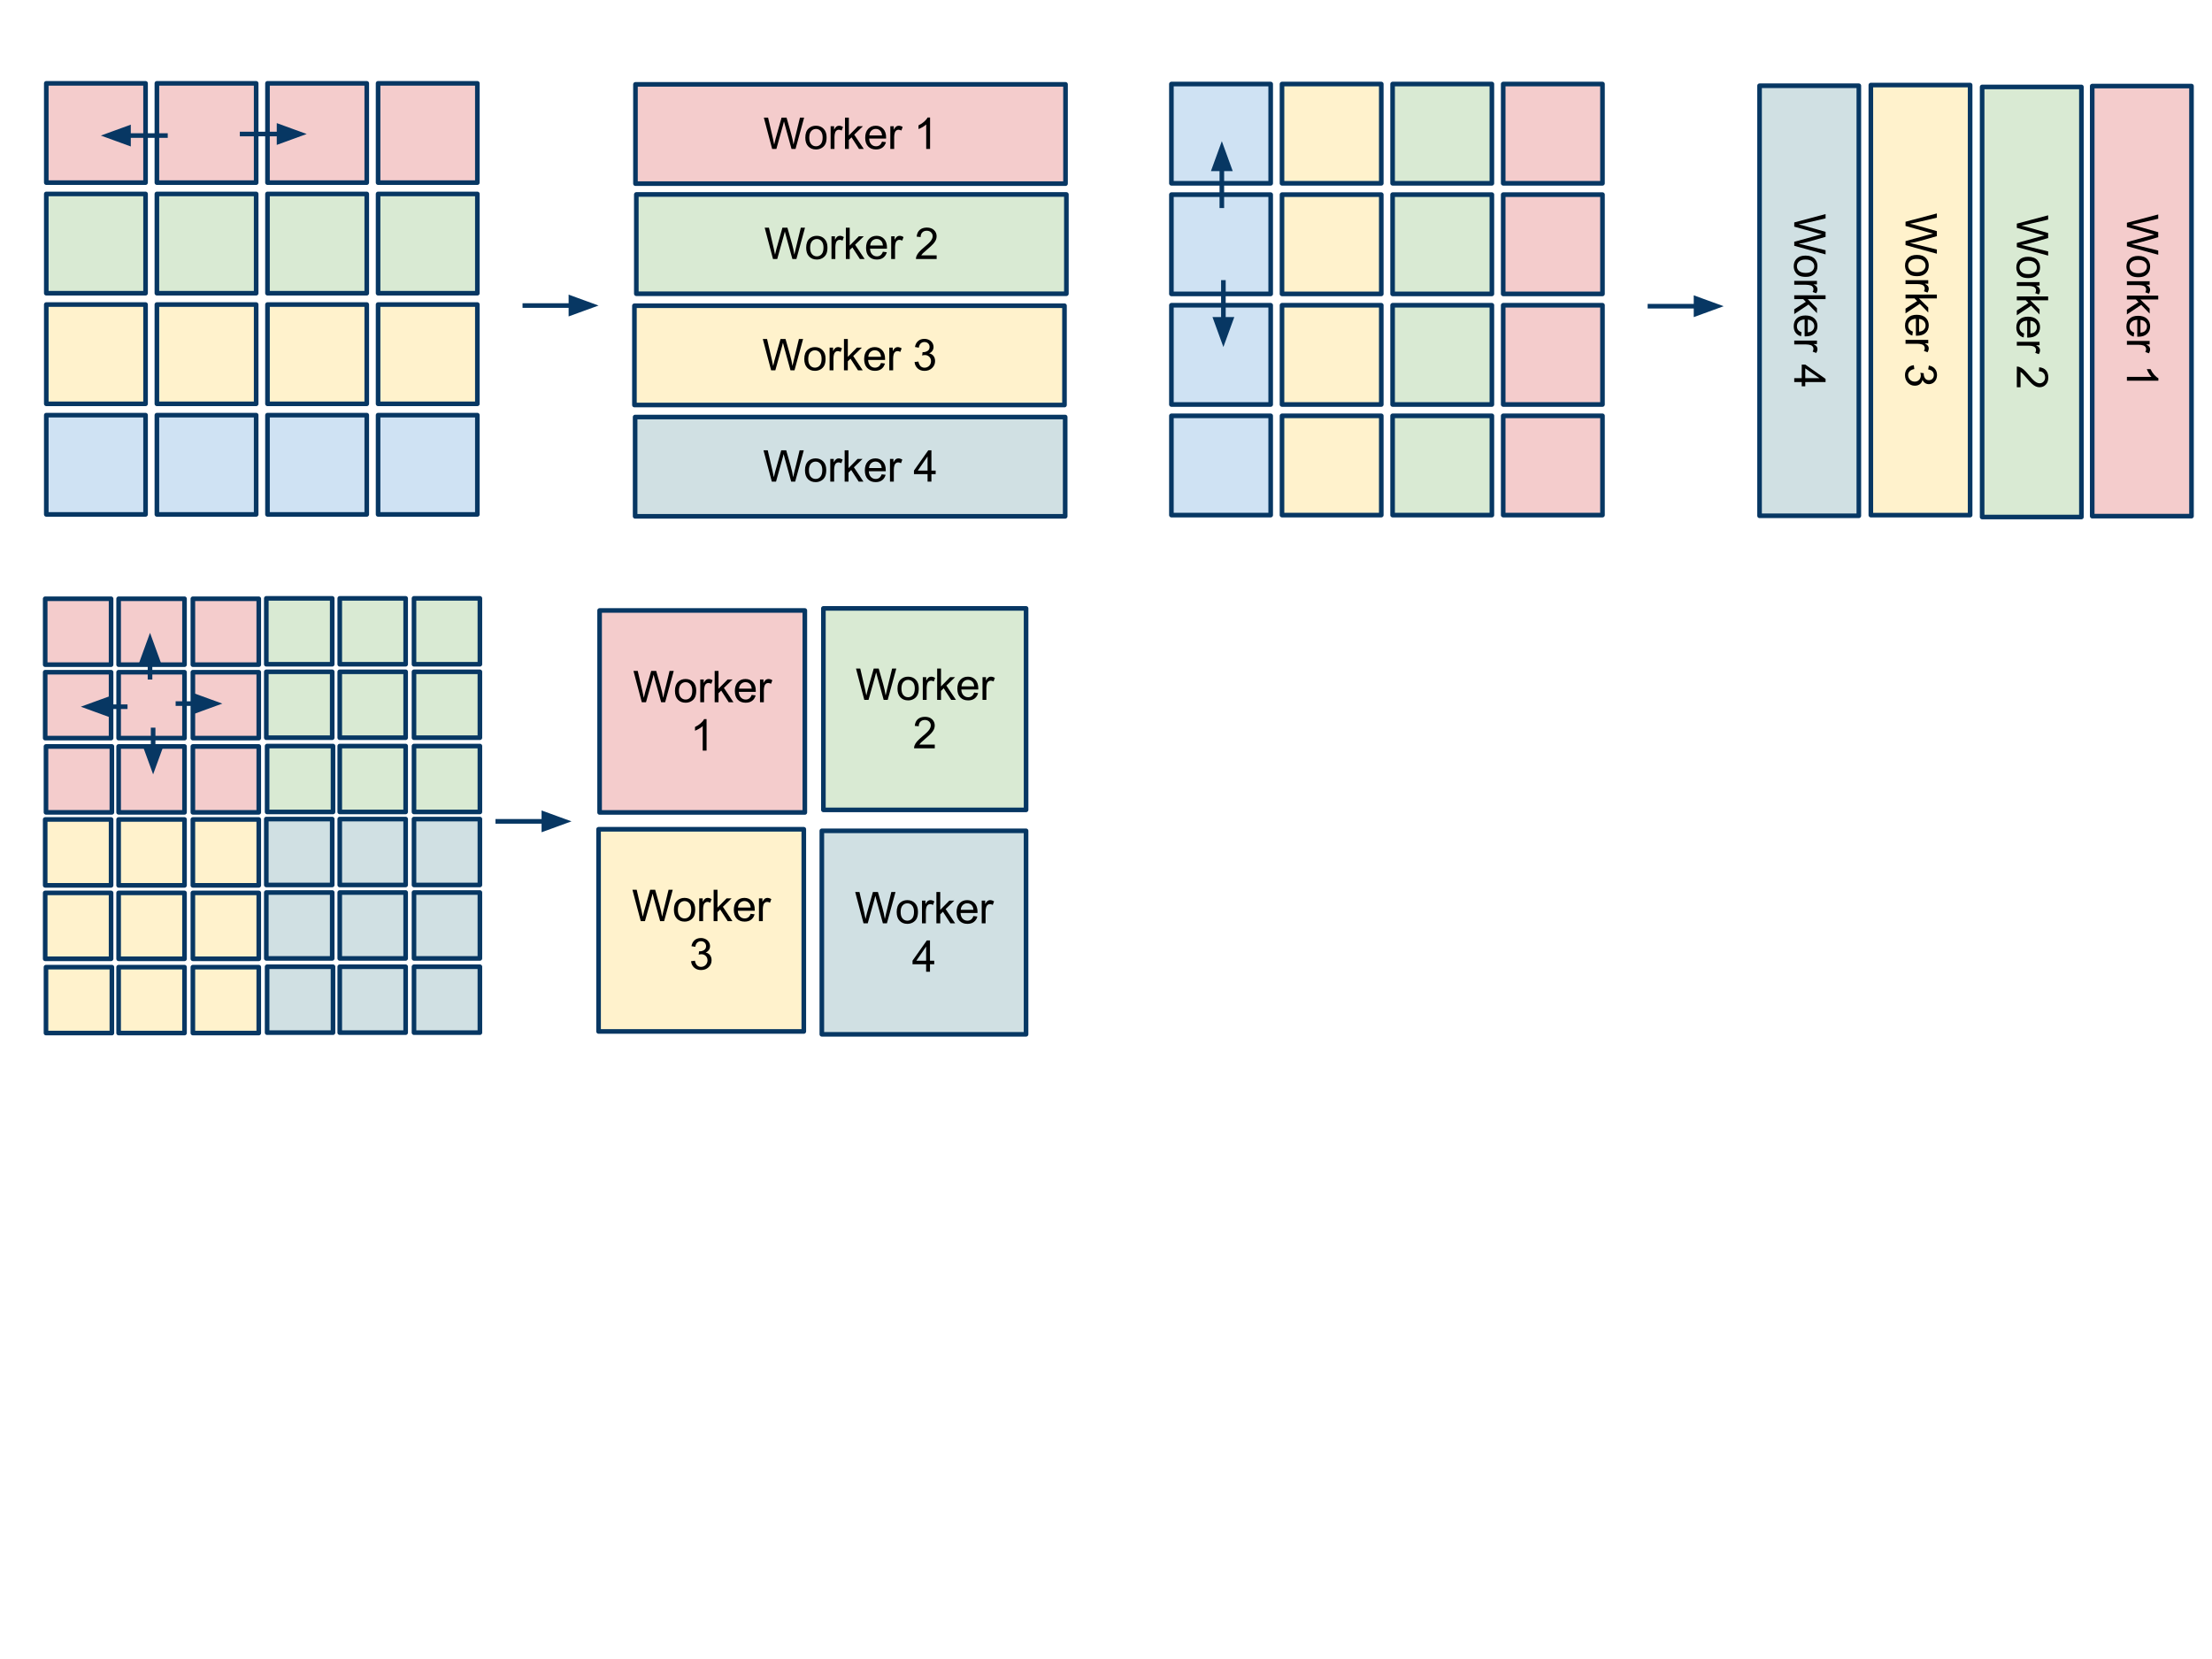 <?xml version="1.0" encoding="UTF-8" standalone="no"?>
<svg
   xmlns:dc="http://purl.org/dc/elements/1.1/"
   xmlns:cc="http://creativecommons.org/ns#"
   xmlns:rdf="http://www.w3.org/1999/02/22-rdf-syntax-ns#"
   xmlns:svg="http://www.w3.org/2000/svg"
   xmlns="http://www.w3.org/2000/svg"
   xmlns:sodipodi="http://sodipodi.sourceforge.net/DTD/sodipodi-0.dtd"
   xmlns:inkscape="http://www.inkscape.org/namespaces/inkscape"
   version="1.1"
   viewBox="0.0 0.0 960.0 720.0"
   fill="none"
   stroke="none"
   stroke-linecap="square"
   stroke-miterlimit="10"
   clip-path="url(#clip0)"
   id="svg2"
   inkscape:version="0.48.1 r9760"
   width="100%"
   height="100%"
   sodipodi:docname="CopiadiStencil.svg">
  <defs
     id="defs253">
    <filter
       id="filter3392"
       inkscape:label="Drop shadow"
       width="1.5"
       height="1.5"
       x="-.25"
       y="-.25">
      <feGaussianBlur
         id="feGaussianBlur3394"
         in="SourceAlpha"
         stdDeviation="2"
         result="blur" />
      <feColorMatrix
         id="feColorMatrix3396"
         result="bluralpha"
         type="matrix"
         values="1 0 0 0 0 0 1 0 0 0 0 0 1 0 0 0 0 0 0.5 0 " />
      <feOffset
         id="feOffset3398"
         in="bluralpha"
         dx="4"
         dy="4"
         result="offsetBlur" />
      <feMerge
         id="feMerge3400">
        <feMergeNode
           id="feMergeNode3402"
           in="offsetBlur" />
        <feMergeNode
           id="feMergeNode3404"
           in="SourceGraphic" />
      </feMerge>
    </filter>
    <filter
       id="filter3406"
       inkscape:label="Drop shadow"
       width="1.5"
       height="1.5"
       x="-.25"
       y="-.25">
      <feGaussianBlur
         id="feGaussianBlur3408"
         in="SourceAlpha"
         stdDeviation="2"
         result="blur" />
      <feColorMatrix
         id="feColorMatrix3410"
         result="bluralpha"
         type="matrix"
         values="1 0 0 0 0 0 1 0 0 0 0 0 1 0 0 0 0 0 0.5 0 " />
      <feOffset
         id="feOffset3412"
         in="bluralpha"
         dx="4"
         dy="4"
         result="offsetBlur" />
      <feMerge
         id="feMerge3414">
        <feMergeNode
           id="feMergeNode3416"
           in="offsetBlur" />
        <feMergeNode
           id="feMergeNode3418"
           in="SourceGraphic" />
      </feMerge>
    </filter>
    <filter
       id="filter3420"
       inkscape:label="Drop shadow"
       width="1.5"
       height="1.5"
       x="-.25"
       y="-.25">
      <feGaussianBlur
         id="feGaussianBlur3422"
         in="SourceAlpha"
         stdDeviation="2"
         result="blur" />
      <feColorMatrix
         id="feColorMatrix3424"
         result="bluralpha"
         type="matrix"
         values="1 0 0 0 0 0 1 0 0 0 0 0 1 0 0 0 0 0 0.5 0 " />
      <feOffset
         id="feOffset3426"
         in="bluralpha"
         dx="4"
         dy="4"
         result="offsetBlur" />
      <feMerge
         id="feMerge3428">
        <feMergeNode
           id="feMergeNode3430"
           in="offsetBlur" />
        <feMergeNode
           id="feMergeNode3432"
           in="SourceGraphic" />
      </feMerge>
    </filter>
  </defs>
  <sodipodi:namedview
     pagecolor="#ffffff"
     bordercolor="#666666"
     borderopacity="1"
     objecttolerance="10"
     gridtolerance="10"
     guidetolerance="10"
     inkscape:pageopacity="0"
     inkscape:pageshadow="2"
     inkscape:window-width="640"
     inkscape:window-height="480"
     id="namedview251"
     showgrid="false"
     inkscape:zoom="0.39861111"
     inkscape:cx="480"
     inkscape:cy="521.62858"
     inkscape:window-x="0"
     inkscape:window-y="26"
     inkscape:window-maximized="0"
     inkscape:current-layer="svg2" />
  <clipPath
     id="clip0">
    <path
       d="M0 0L960.0 0L960.0 720.0L0 720.0L0 0Z"
       clip-rule="nonzero"
       id="path5" />
  </clipPath>
  <g
     id="g3360"
     style="filter:url(#filter3406)"
     inkscape:export-filename="/home/nopper/skippy/doc/imgs/row-part.png"
     inkscape:export-xdpi="90"
     inkscape:export-ydpi="90">
    <path
       id="path7"
       stroke-linecap="butt"
       stroke-linejoin="round"
       stroke-width="2.0"
       stroke="#073763"
       fill="#f4cccc"
       fill-rule="nonzero"
       d="M16.086 32.167L59.173 32.167L59.173 75.254L16.086 75.254Z" />
    <path
       id="path9"
       stroke-linecap="butt"
       stroke-linejoin="round"
       stroke-width="2.0"
       stroke="#073763"
       fill="#f4cccc"
       fill-rule="nonzero"
       d="M64.086 32.167L107.173 32.167L107.173 75.254L64.086 75.254Z" />
    <path
       id="path11"
       stroke-linecap="butt"
       stroke-linejoin="round"
       stroke-width="2.0"
       stroke="#073763"
       fill="#d9ead3"
       fill-rule="nonzero"
       d="M16.086 80.167L59.173 80.167L59.173 123.254L16.086 123.254Z" />
    <path
       id="path13"
       stroke-linecap="butt"
       stroke-linejoin="round"
       stroke-width="2.0"
       stroke="#073763"
       fill="#d9ead3"
       fill-rule="nonzero"
       d="M64.086 80.167L107.173 80.167L107.173 123.254L64.086 123.254Z" />
    <path
       id="path15"
       stroke-linecap="butt"
       stroke-linejoin="round"
       stroke-width="2.0"
       stroke="#073763"
       fill="#f4cccc"
       fill-rule="nonzero"
       d="M112.086 32.167L155.173 32.167L155.173 75.254L112.086 75.254Z" />
    <path
       id="path17"
       stroke-linecap="butt"
       stroke-linejoin="round"
       stroke-width="2.0"
       stroke="#073763"
       fill="#f4cccc"
       fill-rule="nonzero"
       d="M160.086 32.167L203.173 32.167L203.173 75.254L160.086 75.254Z" />
    <path
       id="path19"
       stroke-linecap="butt"
       stroke-linejoin="round"
       stroke-width="2.0"
       stroke="#073763"
       fill="#d9ead3"
       fill-rule="nonzero"
       d="M112.086 80.167L155.173 80.167L155.173 123.254L112.086 123.254Z" />
    <path
       id="path21"
       stroke-linecap="butt"
       stroke-linejoin="round"
       stroke-width="2.0"
       stroke="#073763"
       fill="#d9ead3"
       fill-rule="nonzero"
       d="M160.086 80.167L203.173 80.167L203.173 123.254L160.086 123.254Z" />
    <path
       id="path23"
       stroke-linecap="butt"
       stroke-linejoin="round"
       stroke-width="2.0"
       stroke="#073763"
       fill="#fff2cc"
       fill-rule="nonzero"
       d="M16.086 128.167L59.173 128.167L59.173 171.254L16.086 171.254Z" />
    <path
       id="path25"
       stroke-linecap="butt"
       stroke-linejoin="round"
       stroke-width="2.0"
       stroke="#073763"
       fill="#fff2cc"
       fill-rule="nonzero"
       d="M64.086 128.167L107.173 128.167L107.173 171.254L64.086 171.254Z" />
    <path
       id="path27"
       stroke-linecap="butt"
       stroke-linejoin="round"
       stroke-width="2.0"
       stroke="#073763"
       fill="#cfe2f3"
       fill-rule="nonzero"
       d="M16.086 176.167L59.173 176.167L59.173 219.254L16.086 219.254Z" />
    <path
       id="path29"
       stroke-linecap="butt"
       stroke-linejoin="round"
       stroke-width="2.0"
       stroke="#073763"
       fill="#cfe2f3"
       fill-rule="nonzero"
       d="M64.086 176.167L107.173 176.167L107.173 219.254L64.086 219.254Z" />
    <path
       id="path31"
       stroke-linecap="butt"
       stroke-linejoin="round"
       stroke-width="2.0"
       stroke="#073763"
       fill="#fff2cc"
       fill-rule="nonzero"
       d="M112.086 128.167L155.173 128.167L155.173 171.254L112.086 171.254Z" />
    <path
       id="path33"
       stroke-linecap="butt"
       stroke-linejoin="round"
       stroke-width="2.0"
       stroke="#073763"
       fill="#fff2cc"
       fill-rule="nonzero"
       d="M160.086 128.167L203.173 128.167L203.173 171.254L160.086 171.254Z" />
    <path
       id="path35"
       stroke-linecap="butt"
       stroke-linejoin="round"
       stroke-width="2.0"
       stroke="#073763"
       fill="#cfe2f3"
       fill-rule="nonzero"
       d="M112.086 176.167L155.173 176.167L155.173 219.254L112.086 219.254Z" />
    <path
       id="path37"
       stroke-linecap="butt"
       stroke-linejoin="round"
       stroke-width="2.0"
       stroke="#073763"
       fill="#cfe2f3"
       fill-rule="nonzero"
       d="M160.086 176.167L203.173 176.167L203.173 219.254L160.086 219.254Z" />
    <path
       id="path39"
       stroke-linecap="butt"
       stroke-linejoin="round"
       stroke-width="2.0"
       stroke="#073763"
       fill="#f4cccc"
       fill-rule="nonzero"
       d="M271.787 32.614L458.433 32.614L458.433 75.701L271.787 75.701Z" />
    <path
       id="path41"
       fill="#000000"
       fill-rule="nonzero"
       d="M331.115 60.646L327.506 47.052L329.35 47.052L331.412 55.958Q331.756 57.364 331.99 58.739Q332.506 56.568 332.6 56.224L335.194 47.052L337.365 47.052L339.319 53.927Q340.053 56.489 340.365 58.739Q340.631 57.458 341.053 55.786L343.178 47.052L344.99 47.052L341.256 60.646L339.522 60.646L336.662 50.286Q336.303 48.989 336.24 48.693Q336.022 49.63 335.834 50.286L332.944 60.646L331.115 60.646ZM345.506 55.724Q345.506 52.989 347.037 51.661Q348.303 50.568 350.131 50.568Q352.162 50.568 353.451 51.903Q354.74 53.239 354.74 55.583Q354.74 57.489 354.17 58.575Q353.6 59.661 352.514 60.263Q351.428 60.864 350.131 60.864Q348.069 60.864 346.787 59.536Q345.506 58.208 345.506 55.724ZM347.225 55.724Q347.225 57.614 348.053 58.552Q348.881 59.489 350.131 59.489Q351.381 59.489 352.201 58.544Q353.022 57.599 353.022 55.661Q353.022 53.833 352.194 52.896Q351.365 51.958 350.131 51.958Q348.881 51.958 348.053 52.896Q347.225 53.833 347.225 55.724ZM356.49 60.646L356.49 50.786L357.99 50.786L357.99 52.286Q358.569 51.239 359.053 50.903Q359.537 50.568 360.131 50.568Q360.975 50.568 361.85 51.114L361.272 52.661Q360.662 52.302 360.037 52.302Q359.49 52.302 359.061 52.63Q358.631 52.958 358.444 53.536Q358.162 54.427 358.162 55.489L358.162 60.646L356.49 60.646ZM362.725 60.646L362.725 47.052L364.397 47.052L364.397 54.802L368.35 50.786L370.506 50.786L366.74 54.443L370.881 60.646L368.819 60.646L365.569 55.614L364.397 56.739L364.397 60.646L362.725 60.646ZM378.787 57.474L380.506 57.693Q380.1 59.193 378.998 60.028Q377.897 60.864 376.178 60.864Q374.022 60.864 372.756 59.536Q371.49 58.208 371.49 55.802Q371.49 53.318 372.764 51.943Q374.037 50.568 376.084 50.568Q378.069 50.568 379.319 51.911Q380.569 53.255 380.569 55.708Q380.569 55.849 380.553 56.146L373.209 56.146Q373.303 57.771 374.131 58.63Q374.959 59.489 376.194 59.489Q377.1 59.489 377.748 59.013Q378.397 58.536 378.787 57.474ZM373.303 54.771L378.803 54.771Q378.694 53.536 378.178 52.911Q377.381 51.943 376.1 51.943Q374.959 51.943 374.17 52.716Q373.381 53.489 373.303 54.771ZM382.397 60.646L382.397 50.786L383.897 50.786L383.897 52.286Q384.475 51.239 384.959 50.903Q385.444 50.568 386.037 50.568Q386.881 50.568 387.756 51.114L387.178 52.661Q386.569 52.302 385.944 52.302Q385.397 52.302 384.967 52.63Q384.537 52.958 384.35 53.536Q384.069 54.427 384.069 55.489L384.069 60.646L382.397 60.646ZM399.647 60.646L397.975 60.646L397.975 50.005Q397.381 50.583 396.397 51.153Q395.412 51.724 394.631 52.021L394.631 50.396Q396.037 49.739 397.084 48.802Q398.131 47.864 398.569 46.989L399.647 46.989L399.647 60.646Z" />
    <path
       id="path43"
       stroke-linecap="butt"
       stroke-linejoin="round"
       stroke-width="2.0"
       stroke="#073763"
       fill="#d9ead3"
       fill-rule="nonzero"
       d="M272.161 80.39L458.807 80.39L458.807 123.477L272.161 123.477Z" />
    <path
       id="path45"
       fill="#000000"
       fill-rule="nonzero"
       d="M331.489 108.421L327.88 94.828L329.724 94.828L331.786 103.734Q332.13 105.14 332.364 106.515Q332.88 104.343 332.974 103.999L335.567 94.828L337.739 94.828L339.692 101.703Q340.427 104.265 340.739 106.515Q341.005 105.234 341.427 103.562L343.552 94.828L345.364 94.828L341.63 108.421L339.896 108.421L337.036 98.062Q336.677 96.765 336.614 96.468Q336.396 97.406 336.208 98.062L333.317 108.421L331.489 108.421ZM345.88 103.499Q345.88 100.765 347.411 99.437Q348.677 98.343 350.505 98.343Q352.536 98.343 353.825 99.679Q355.114 101.015 355.114 103.359Q355.114 105.265 354.544 106.351Q353.974 107.437 352.888 108.039Q351.802 108.64 350.505 108.64Q348.442 108.64 347.161 107.312Q345.88 105.984 345.88 103.499ZM347.599 103.499Q347.599 105.39 348.427 106.328Q349.255 107.265 350.505 107.265Q351.755 107.265 352.575 106.32Q353.396 105.374 353.396 103.437Q353.396 101.609 352.567 100.671Q351.739 99.734 350.505 99.734Q349.255 99.734 348.427 100.671Q347.599 101.609 347.599 103.499ZM356.864 108.421L356.864 98.562L358.364 98.562L358.364 100.062Q358.942 99.015 359.427 98.679Q359.911 98.343 360.505 98.343Q361.349 98.343 362.224 98.89L361.646 100.437Q361.036 100.078 360.411 100.078Q359.864 100.078 359.435 100.406Q359.005 100.734 358.817 101.312Q358.536 102.203 358.536 103.265L358.536 108.421L356.864 108.421ZM363.099 108.421L363.099 94.828L364.771 94.828L364.771 102.578L368.724 98.562L370.88 98.562L367.114 102.218L371.255 108.421L369.192 108.421L365.942 103.39L364.771 104.515L364.771 108.421L363.099 108.421ZM379.161 105.249L380.88 105.468Q380.474 106.968 379.372 107.804Q378.271 108.64 376.552 108.64Q374.396 108.64 373.13 107.312Q371.864 105.984 371.864 103.578Q371.864 101.093 373.138 99.718Q374.411 98.343 376.458 98.343Q378.442 98.343 379.692 99.687Q380.942 101.031 380.942 103.484Q380.942 103.624 380.927 103.921L373.583 103.921Q373.677 105.546 374.505 106.406Q375.333 107.265 376.567 107.265Q377.474 107.265 378.122 106.789Q378.771 106.312 379.161 105.249ZM373.677 102.546L379.177 102.546Q379.067 101.312 378.552 100.687Q377.755 99.718 376.474 99.718Q375.333 99.718 374.544 100.492Q373.755 101.265 373.677 102.546ZM382.771 108.421L382.771 98.562L384.271 98.562L384.271 100.062Q384.849 99.015 385.333 98.679Q385.817 98.343 386.411 98.343Q387.255 98.343 388.13 98.89L387.552 100.437Q386.942 100.078 386.317 100.078Q385.771 100.078 385.341 100.406Q384.911 100.734 384.724 101.312Q384.442 102.203 384.442 103.265L384.442 108.421L382.771 108.421ZM402.505 106.812L402.505 108.421L393.521 108.421Q393.505 107.812 393.708 107.265Q394.052 106.343 394.81 105.453Q395.567 104.562 396.989 103.39Q399.208 101.578 399.989 100.515Q400.771 99.453 400.771 98.499Q400.771 97.515 400.06 96.828Q399.349 96.14 398.208 96.14Q397.005 96.14 396.278 96.867Q395.552 97.593 395.552 98.874L393.833 98.703Q394.005 96.781 395.161 95.773Q396.317 94.765 398.255 94.765Q400.208 94.765 401.349 95.851Q402.489 96.937 402.489 98.546Q402.489 99.359 402.153 100.148Q401.817 100.937 401.044 101.804Q400.271 102.671 398.474 104.203Q396.974 105.468 396.544 105.914Q396.114 106.359 395.833 106.812L402.505 106.812Z" />
    <path
       id="path47"
       stroke-linecap="butt"
       stroke-linejoin="round"
       stroke-width="2.0"
       stroke="#073763"
       fill="#fff2cc"
       fill-rule="nonzero"
       d="M271.339 128.689L457.984 128.689L457.984 171.776L271.339 171.776Z" />
    <path
       id="path49"
       fill="#000000"
       fill-rule="nonzero"
       d="M330.667 156.72L327.058 143.127L328.901 143.127L330.964 152.033Q331.308 153.439 331.542 154.814Q332.058 152.642 332.151 152.299L334.745 143.127L336.917 143.127L338.87 150.002Q339.604 152.564 339.917 154.814Q340.183 153.533 340.604 151.861L342.729 143.127L344.542 143.127L340.808 156.72L339.073 156.72L336.214 146.361Q335.854 145.064 335.792 144.767Q335.573 145.705 335.386 146.361L332.495 156.72L330.667 156.72ZM345.058 151.799Q345.058 149.064 346.589 147.736Q347.854 146.642 349.683 146.642Q351.714 146.642 353.003 147.978Q354.292 149.314 354.292 151.658Q354.292 153.564 353.722 154.65Q353.151 155.736 352.065 156.338Q350.979 156.939 349.683 156.939Q347.62 156.939 346.339 155.611Q345.058 154.283 345.058 151.799ZM346.776 151.799Q346.776 153.689 347.604 154.627Q348.433 155.564 349.683 155.564Q350.933 155.564 351.753 154.619Q352.573 153.674 352.573 151.736Q352.573 149.908 351.745 148.97Q350.917 148.033 349.683 148.033Q348.433 148.033 347.604 148.97Q346.776 149.908 346.776 151.799ZM356.042 156.72L356.042 146.861L357.542 146.861L357.542 148.361Q358.12 147.314 358.604 146.978Q359.089 146.642 359.683 146.642Q360.526 146.642 361.401 147.189L360.823 148.736Q360.214 148.377 359.589 148.377Q359.042 148.377 358.612 148.705Q358.183 149.033 357.995 149.611Q357.714 150.502 357.714 151.564L357.714 156.72L356.042 156.72ZM362.276 156.72L362.276 143.127L363.948 143.127L363.948 150.877L367.901 146.861L370.058 146.861L366.292 150.517L370.433 156.72L368.37 156.72L365.12 151.689L363.948 152.814L363.948 156.72L362.276 156.72ZM378.339 153.549L380.058 153.767Q379.651 155.267 378.55 156.103Q377.448 156.939 375.729 156.939Q373.573 156.939 372.308 155.611Q371.042 154.283 371.042 151.877Q371.042 149.392 372.315 148.017Q373.589 146.642 375.636 146.642Q377.62 146.642 378.87 147.986Q380.12 149.33 380.12 151.783Q380.12 151.924 380.104 152.22L372.761 152.22Q372.854 153.845 373.683 154.705Q374.511 155.564 375.745 155.564Q376.651 155.564 377.3 155.088Q377.948 154.611 378.339 153.549ZM372.854 150.845L378.354 150.845Q378.245 149.611 377.729 148.986Q376.933 148.017 375.651 148.017Q374.511 148.017 373.722 148.791Q372.933 149.564 372.854 150.845ZM381.948 156.72L381.948 146.861L383.448 146.861L383.448 148.361Q384.026 147.314 384.511 146.978Q384.995 146.642 385.589 146.642Q386.433 146.642 387.308 147.189L386.729 148.736Q386.12 148.377 385.495 148.377Q384.948 148.377 384.518 148.705Q384.089 149.033 383.901 149.611Q383.62 150.502 383.62 151.564L383.62 156.72L381.948 156.72ZM392.917 153.127L394.589 152.908Q394.87 154.33 395.565 154.955Q396.261 155.58 397.245 155.58Q398.433 155.58 399.245 154.759Q400.058 153.939 400.058 152.736Q400.058 151.595 399.3 150.845Q398.542 150.095 397.386 150.095Q396.917 150.095 396.214 150.283L396.401 148.814Q396.558 148.83 396.667 148.83Q397.729 148.83 398.581 148.275Q399.433 147.72 399.433 146.564Q399.433 145.642 398.815 145.041Q398.198 144.439 397.214 144.439Q396.245 144.439 395.597 145.049Q394.948 145.658 394.761 146.892L393.089 146.595Q393.386 144.908 394.472 143.986Q395.558 143.064 397.183 143.064Q398.292 143.064 399.229 143.541Q400.167 144.017 400.659 144.845Q401.151 145.674 401.151 146.595Q401.151 147.486 400.683 148.205Q400.214 148.924 399.276 149.361Q400.495 149.627 401.159 150.509Q401.823 151.392 401.823 152.705Q401.823 154.486 400.526 155.72Q399.229 156.955 397.245 156.955Q395.448 156.955 394.268 155.892Q393.089 154.83 392.917 153.127Z" />
    <path
       id="path51"
       stroke-linecap="butt"
       stroke-linejoin="round"
       stroke-width="2.0"
       stroke="#073763"
       fill="#d0e0e3"
       fill-rule="nonzero"
       d="M271.638 176.988L458.283 176.988L458.283 220.075L271.638 220.075Z" />
    <path
       id="path53"
       fill="#000000"
       fill-rule="nonzero"
       d="M330.966 205.019L327.357 191.426L329.2 191.426L331.263 200.332Q331.607 201.738 331.841 203.113Q332.357 200.941 332.45 200.598L335.044 191.426L337.216 191.426L339.169 198.301Q339.903 200.863 340.216 203.113Q340.482 201.832 340.903 200.16L343.028 191.426L344.841 191.426L341.107 205.019L339.372 205.019L336.513 194.66Q336.153 193.363 336.091 193.066Q335.872 194.004 335.685 194.66L332.794 205.019L330.966 205.019ZM345.357 200.098Q345.357 197.363 346.888 196.035Q348.153 194.941 349.982 194.941Q352.013 194.941 353.302 196.277Q354.591 197.613 354.591 199.957Q354.591 201.863 354.021 202.949Q353.45 204.035 352.364 204.637Q351.278 205.238 349.982 205.238Q347.919 205.238 346.638 203.91Q345.357 202.582 345.357 200.098ZM347.075 200.098Q347.075 201.988 347.903 202.926Q348.732 203.863 349.982 203.863Q351.232 203.863 352.052 202.918Q352.872 201.973 352.872 200.035Q352.872 198.207 352.044 197.269Q351.216 196.332 349.982 196.332Q348.732 196.332 347.903 197.269Q347.075 198.207 347.075 200.098ZM356.341 205.019L356.341 195.16L357.841 195.16L357.841 196.66Q358.419 195.613 358.903 195.277Q359.388 194.941 359.982 194.941Q360.825 194.941 361.7 195.488L361.122 197.035Q360.513 196.676 359.888 196.676Q359.341 196.676 358.911 197.004Q358.482 197.332 358.294 197.91Q358.013 198.801 358.013 199.863L358.013 205.019L356.341 205.019ZM362.575 205.019L362.575 191.426L364.247 191.426L364.247 199.176L368.2 195.16L370.357 195.16L366.591 198.816L370.732 205.019L368.669 205.019L365.419 199.988L364.247 201.113L364.247 205.019L362.575 205.019ZM378.638 201.848L380.357 202.066Q379.95 203.566 378.849 204.402Q377.747 205.238 376.028 205.238Q373.872 205.238 372.607 203.91Q371.341 202.582 371.341 200.176Q371.341 197.691 372.614 196.316Q373.888 194.941 375.935 194.941Q377.919 194.941 379.169 196.285Q380.419 197.629 380.419 200.082Q380.419 200.223 380.403 200.519L373.06 200.519Q373.153 202.144 373.982 203.004Q374.81 203.863 376.044 203.863Q376.95 203.863 377.599 203.387Q378.247 202.91 378.638 201.848ZM373.153 199.144L378.653 199.144Q378.544 197.91 378.028 197.285Q377.232 196.316 375.95 196.316Q374.81 196.316 374.021 197.09Q373.232 197.863 373.153 199.144ZM382.247 205.019L382.247 195.16L383.747 195.16L383.747 196.66Q384.325 195.613 384.81 195.277Q385.294 194.941 385.888 194.941Q386.732 194.941 387.607 195.488L387.028 197.035Q386.419 196.676 385.794 196.676Q385.247 196.676 384.817 197.004Q384.388 197.332 384.2 197.91Q383.919 198.801 383.919 199.863L383.919 205.019L382.247 205.019ZM398.56 205.019L398.56 201.769L392.653 201.769L392.653 200.238L398.872 191.426L400.232 191.426L400.232 200.238L402.075 200.238L402.075 201.769L400.232 201.769L400.232 205.019L398.56 205.019ZM398.56 200.238L398.56 194.098L394.31 200.238L398.56 200.238Z" />
    <path
       id="path55"
       stroke-linecap="butt"
       stroke-linejoin="round"
       stroke-width="2.0"
       stroke="#073763"
       fill-rule="evenodd"
       d="M223.776 128.598L243.776 128.598" />
    <path
       id="path57"
       stroke-linecap="butt"
       stroke-width="2.0"
       stroke="#073763"
       fill="#073763"
       fill-rule="evenodd"
       d="M243.776 131.902L252.852 128.598L243.776 125.295Z" />
    <path
       id="path211"
       stroke-linecap="butt"
       stroke-linejoin="round"
       stroke-width="2.0"
       stroke="#073763"
       fill-rule="evenodd"
       d="M101.084 54.158L117.115 54.158" />
    <path
       id="path213"
       stroke-linecap="butt"
       stroke-width="2.0"
       stroke="#073763"
       fill="#073763"
       fill-rule="evenodd"
       d="M117.115 57.461L126.192 54.158L117.115 50.854Z" />
    <path
       id="path215"
       stroke-linecap="butt"
       stroke-linejoin="round"
       stroke-width="2.0"
       stroke="#073763"
       fill-rule="evenodd"
       d="M67.798 54.832L51.766 54.832" />
    <path
       id="path217"
       stroke-linecap="butt"
       stroke-width="2.0"
       stroke="#073763"
       fill="#073763"
       fill-rule="evenodd"
       d="M51.766 51.529L42.69 54.832L51.766 58.136Z" />
  </g>
  <g
     id="g3232"
     style="filter:url(#filter3392)"
     inkscape:export-filename="/home/nopper/skippy/doc/imgs/col-part.png"
     inkscape:export-xdpi="90"
     inkscape:export-ydpi="90">
    <path
       id="path59"
       stroke-linecap="butt"
       stroke-linejoin="round"
       stroke-width="2.0"
       stroke="#073763"
       fill="#f4cccc"
       fill-rule="nonzero"
       d="M691.472 32.466L691.472 75.553L648.385 75.553L648.385 32.466Z" />
    <path
       id="path61"
       stroke-linecap="butt"
       stroke-linejoin="round"
       stroke-width="2.0"
       stroke="#073763"
       fill="#f4cccc"
       fill-rule="nonzero"
       d="M691.472 80.466L691.472 123.553L648.385 123.553L648.385 80.466Z" />
    <path
       id="path63"
       stroke-linecap="butt"
       stroke-linejoin="round"
       stroke-width="2.0"
       stroke="#073763"
       fill="#d9ead3"
       fill-rule="nonzero"
       d="M643.472 32.466L643.472 75.553L600.385 75.553L600.385 32.466Z" />
    <path
       id="path65"
       stroke-linecap="butt"
       stroke-linejoin="round"
       stroke-width="2.0"
       stroke="#073763"
       fill="#d9ead3"
       fill-rule="nonzero"
       d="M643.472 80.466L643.472 123.553L600.385 123.553L600.385 80.466Z" />
    <path
       id="path67"
       stroke-linecap="butt"
       stroke-linejoin="round"
       stroke-width="2.0"
       stroke="#073763"
       fill="#f4cccc"
       fill-rule="nonzero"
       d="M691.472 128.466L691.472 171.553L648.385 171.553L648.385 128.466Z" />
    <path
       id="path69"
       stroke-linecap="butt"
       stroke-linejoin="round"
       stroke-width="2.0"
       stroke="#073763"
       fill="#f4cccc"
       fill-rule="nonzero"
       d="M691.472 176.466L691.472 219.553L648.385 219.553L648.385 176.466Z" />
    <path
       id="path71"
       stroke-linecap="butt"
       stroke-linejoin="round"
       stroke-width="2.0"
       stroke="#073763"
       fill="#d9ead3"
       fill-rule="nonzero"
       d="M643.472 128.466L643.472 171.553L600.385 171.553L600.385 128.466Z" />
    <path
       id="path73"
       stroke-linecap="butt"
       stroke-linejoin="round"
       stroke-width="2.0"
       stroke="#073763"
       fill="#d9ead3"
       fill-rule="nonzero"
       d="M643.472 176.466L643.472 219.553L600.385 219.553L600.385 176.466Z" />
    <path
       id="path75"
       stroke-linecap="butt"
       stroke-linejoin="round"
       stroke-width="2.0"
       stroke="#073763"
       fill="#fff2cc"
       fill-rule="nonzero"
       d="M595.472 32.466L595.472 75.553L552.385 75.553L552.385 32.466Z" />
    <path
       id="path77"
       stroke-linecap="butt"
       stroke-linejoin="round"
       stroke-width="2.0"
       stroke="#073763"
       fill="#fff2cc"
       fill-rule="nonzero"
       d="M595.472 80.466L595.472 123.553L552.385 123.553L552.385 80.466Z" />
    <path
       id="path79"
       stroke-linecap="butt"
       stroke-linejoin="round"
       stroke-width="2.0"
       stroke="#073763"
       fill="#cfe2f3"
       fill-rule="nonzero"
       d="M547.472 32.466L547.472 75.553L504.385 75.553L504.385 32.466Z" />
    <path
       id="path81"
       stroke-linecap="butt"
       stroke-linejoin="round"
       stroke-width="2.0"
       stroke="#073763"
       fill="#cfe2f3"
       fill-rule="nonzero"
       d="M547.472 80.466L547.472 123.553L504.385 123.553L504.385 80.466Z" />
    <path
       id="path83"
       stroke-linecap="butt"
       stroke-linejoin="round"
       stroke-width="2.0"
       stroke="#073763"
       fill="#fff2cc"
       fill-rule="nonzero"
       d="M595.472 128.466L595.472 171.553L552.385 171.553L552.385 128.466Z" />
    <path
       id="path85"
       stroke-linecap="butt"
       stroke-linejoin="round"
       stroke-width="2.0"
       stroke="#073763"
       fill="#fff2cc"
       fill-rule="nonzero"
       d="M595.472 176.466L595.472 219.553L552.385 219.553L552.385 176.466Z" />
    <path
       id="path87"
       stroke-linecap="butt"
       stroke-linejoin="round"
       stroke-width="2.0"
       stroke="#073763"
       fill="#cfe2f3"
       fill-rule="nonzero"
       d="M547.472 128.466L547.472 171.553L504.385 171.553L504.385 128.466Z" />
    <path
       id="path89"
       stroke-linecap="butt"
       stroke-linejoin="round"
       stroke-width="2.0"
       stroke="#073763"
       fill="#cfe2f3"
       fill-rule="nonzero"
       d="M547.472 176.466L547.472 219.553L504.385 219.553L504.385 176.466Z" />
    <path
       id="path91"
       stroke-linecap="butt"
       stroke-linejoin="round"
       stroke-width="2.0"
       stroke="#073763"
       fill="#f4cccc"
       fill-rule="nonzero"
       d="M947.102 33.358L947.102 220.004L904.015 220.004L904.015 33.358Z" />
    <path
       id="path93"
       fill="#000000"
       fill-rule="nonzero"
       d="M919.071 92.686L932.665 89.077L932.665 90.921L923.758 92.983Q922.352 93.327 920.977 93.561Q923.149 94.077 923.493 94.171L932.665 96.765L932.665 98.936L925.79 100.89Q923.227 101.624 920.977 101.936Q922.258 102.202 923.93 102.624L932.665 104.749L932.665 106.561L919.071 102.827L919.071 101.093L929.43 98.233Q930.727 97.874 931.024 97.811Q930.087 97.593 929.43 97.405L919.071 94.515L919.071 92.686ZM923.993 107.077Q926.727 107.077 928.055 108.608Q929.149 109.874 929.149 111.702Q929.149 113.733 927.813 115.022Q926.477 116.311 924.133 116.311Q922.227 116.311 921.141 115.741Q920.055 115.171 919.454 114.085Q918.852 112.999 918.852 111.702Q918.852 109.64 920.18 108.358Q921.508 107.077 923.993 107.077ZM923.993 108.796Q922.102 108.796 921.165 109.624Q920.227 110.452 920.227 111.702Q920.227 112.952 921.172 113.772Q922.118 114.593 924.055 114.593Q925.883 114.593 926.821 113.765Q927.758 112.936 927.758 111.702Q927.758 110.452 926.821 109.624Q925.883 108.796 923.993 108.796ZM919.071 118.061L928.93 118.061L928.93 119.561L927.43 119.561Q928.477 120.14 928.813 120.624Q929.149 121.108 929.149 121.702Q929.149 122.546 928.602 123.421L927.055 122.843Q927.415 122.233 927.415 121.608Q927.415 121.061 927.087 120.632Q926.758 120.202 926.18 120.015Q925.29 119.733 924.227 119.733L919.071 119.733L919.071 118.061ZM919.071 124.296L932.665 124.296L932.665 125.968L924.915 125.968L928.93 129.921L928.93 132.077L925.274 128.311L919.071 132.452L919.071 130.39L924.102 127.14L922.977 125.968L919.071 125.968L919.071 124.296ZM922.243 140.358L922.024 142.077Q920.524 141.671 919.688 140.569Q918.852 139.468 918.852 137.749Q918.852 135.593 920.18 134.327Q921.508 133.061 923.915 133.061Q926.399 133.061 927.774 134.335Q929.149 135.608 929.149 137.655Q929.149 139.64 927.805 140.89Q926.462 142.14 924.008 142.14Q923.868 142.14 923.571 142.124L923.571 134.78Q921.946 134.874 921.087 135.702Q920.227 136.53 920.227 137.765Q920.227 138.671 920.704 139.319Q921.18 139.968 922.243 140.358ZM924.946 134.874L924.946 140.374Q926.18 140.265 926.805 139.749Q927.774 138.952 927.774 137.671Q927.774 136.53 927.001 135.741Q926.227 134.952 924.946 134.874ZM919.071 143.968L928.93 143.968L928.93 145.468L927.43 145.468Q928.477 146.046 928.813 146.53Q929.149 147.015 929.149 147.608Q929.149 148.452 928.602 149.327L927.055 148.749Q927.415 148.14 927.415 147.515Q927.415 146.968 927.087 146.538Q926.758 146.108 926.18 145.921Q925.29 145.64 924.227 145.64L919.071 145.64L919.071 143.968ZM919.071 161.218L919.071 159.546L929.712 159.546Q929.133 158.952 928.563 157.968Q927.993 156.983 927.696 156.202L929.321 156.202Q929.977 157.608 930.915 158.655Q931.852 159.702 932.727 160.14L932.727 161.218L919.071 161.218Z" />
    <path
       id="path95"
       stroke-linecap="butt"
       stroke-linejoin="round"
       stroke-width="2.0"
       stroke="#073763"
       fill="#d9ead3"
       fill-rule="nonzero"
       d="M899.326 33.732L899.326 220.378L856.24 220.378L856.24 33.732Z" />
    <path
       id="path97"
       fill="#000000"
       fill-rule="nonzero"
       d="M871.295 93.06L884.889 89.451L884.889 91.295L875.983 93.357Q874.576 93.701 873.201 93.935Q875.373 94.451 875.717 94.545L884.889 97.138L884.889 99.31L878.014 101.263Q875.451 101.998 873.201 102.31Q874.483 102.576 876.155 102.998L884.889 105.123L884.889 106.935L871.295 103.201L871.295 101.466L881.655 98.607Q882.951 98.248 883.248 98.185Q882.311 97.966 881.655 97.779L871.295 94.888L871.295 93.06ZM876.217 107.451Q878.951 107.451 880.28 108.982Q881.373 110.248 881.373 112.076Q881.373 114.107 880.037 115.396Q878.701 116.685 876.358 116.685Q874.451 116.685 873.365 116.115Q872.28 115.545 871.678 114.459Q871.076 113.373 871.076 112.076Q871.076 110.013 872.405 108.732Q873.733 107.451 876.217 107.451ZM876.217 109.17Q874.326 109.17 873.389 109.998Q872.451 110.826 872.451 112.076Q872.451 113.326 873.397 114.146Q874.342 114.966 876.28 114.966Q878.108 114.966 879.045 114.138Q879.983 113.31 879.983 112.076Q879.983 110.826 879.045 109.998Q878.108 109.17 876.217 109.17ZM871.295 118.435L881.155 118.435L881.155 119.935L879.655 119.935Q880.701 120.513 881.037 120.998Q881.373 121.482 881.373 122.076Q881.373 122.92 880.826 123.795L879.28 123.216Q879.639 122.607 879.639 121.982Q879.639 121.435 879.311 121.005Q878.983 120.576 878.405 120.388Q877.514 120.107 876.451 120.107L871.295 120.107L871.295 118.435ZM871.295 124.67L884.889 124.67L884.889 126.341L877.139 126.341L881.155 130.295L881.155 132.451L877.498 128.685L871.295 132.826L871.295 130.763L876.326 127.513L875.201 126.341L871.295 126.341L871.295 124.67ZM874.467 140.732L874.248 142.451Q872.748 142.045 871.912 140.943Q871.076 139.841 871.076 138.123Q871.076 135.966 872.405 134.701Q873.733 133.435 876.139 133.435Q878.623 133.435 879.998 134.709Q881.373 135.982 881.373 138.029Q881.373 140.013 880.03 141.263Q878.686 142.513 876.233 142.513Q876.092 142.513 875.795 142.498L875.795 135.154Q874.17 135.248 873.311 136.076Q872.451 136.904 872.451 138.138Q872.451 139.045 872.928 139.693Q873.405 140.341 874.467 140.732ZM877.17 135.248L877.17 140.748Q878.405 140.638 879.03 140.123Q879.998 139.326 879.998 138.045Q879.998 136.904 879.225 136.115Q878.451 135.326 877.17 135.248ZM871.295 144.341L881.155 144.341L881.155 145.841L879.655 145.841Q880.701 146.42 881.037 146.904Q881.373 147.388 881.373 147.982Q881.373 148.826 880.826 149.701L879.28 149.123Q879.639 148.513 879.639 147.888Q879.639 147.341 879.311 146.912Q878.983 146.482 878.405 146.295Q877.514 146.013 876.451 146.013L871.295 146.013L871.295 144.341ZM872.905 164.076L871.295 164.076L871.295 155.091Q871.905 155.076 872.451 155.279Q873.373 155.623 874.264 156.38Q875.155 157.138 876.326 158.56Q878.139 160.779 879.201 161.56Q880.264 162.341 881.217 162.341Q882.201 162.341 882.889 161.63Q883.576 160.92 883.576 159.779Q883.576 158.576 882.85 157.849Q882.123 157.123 880.842 157.123L881.014 155.404Q882.936 155.576 883.944 156.732Q884.951 157.888 884.951 159.826Q884.951 161.779 883.865 162.92Q882.78 164.06 881.17 164.06Q880.358 164.06 879.569 163.724Q878.78 163.388 877.912 162.615Q877.045 161.841 875.514 160.045Q874.248 158.545 873.803 158.115Q873.358 157.685 872.905 157.404L872.905 164.076Z" />
    <path
       id="path99"
       stroke-linecap="butt"
       stroke-linejoin="round"
       stroke-width="2.0"
       stroke="#073763"
       fill="#fff2cc"
       fill-rule="nonzero"
       d="M851.027 32.91L851.027 219.555L807.941 219.555L807.941 32.91Z" />
    <path
       id="path101"
       fill="#000000"
       fill-rule="nonzero"
       d="M822.996 92.238L836.59 88.628L836.59 90.472L827.684 92.535Q826.277 92.878 824.902 93.113Q827.074 93.628 827.418 93.722L836.59 96.316L836.59 98.488L829.715 100.441Q827.152 101.175 824.902 101.488Q826.184 101.753 827.855 102.175L836.59 104.3L836.59 106.113L822.996 102.378L822.996 100.644L833.355 97.785Q834.652 97.425 834.949 97.363Q834.012 97.144 833.355 96.956L822.996 94.066L822.996 92.238ZM827.918 106.628Q830.652 106.628 831.98 108.16Q833.074 109.425 833.074 111.253Q833.074 113.285 831.738 114.574Q830.402 115.863 828.059 115.863Q826.152 115.863 825.066 115.292Q823.98 114.722 823.379 113.636Q822.777 112.55 822.777 111.253Q822.777 109.191 824.105 107.91Q825.434 106.628 827.918 106.628ZM827.918 108.347Q826.027 108.347 825.09 109.175Q824.152 110.003 824.152 111.253Q824.152 112.503 825.098 113.324Q826.043 114.144 827.98 114.144Q829.809 114.144 830.746 113.316Q831.684 112.488 831.684 111.253Q831.684 110.003 830.746 109.175Q829.809 108.347 827.918 108.347ZM822.996 117.613L832.855 117.613L832.855 119.113L831.355 119.113Q832.402 119.691 832.738 120.175Q833.074 120.66 833.074 121.253Q833.074 122.097 832.527 122.972L830.98 122.394Q831.34 121.785 831.34 121.16Q831.34 120.613 831.012 120.183Q830.684 119.753 830.105 119.566Q829.215 119.285 828.152 119.285L822.996 119.285L822.996 117.613ZM822.996 123.847L836.59 123.847L836.59 125.519L828.84 125.519L832.855 129.472L832.855 131.628L829.199 127.863L822.996 132.003L822.996 129.941L828.027 126.691L826.902 125.519L822.996 125.519L822.996 123.847ZM826.168 139.91L825.949 141.628Q824.449 141.222 823.613 140.121Q822.777 139.019 822.777 137.3Q822.777 135.144 824.105 133.878Q825.434 132.613 827.84 132.613Q830.324 132.613 831.699 133.886Q833.074 135.16 833.074 137.206Q833.074 139.191 831.73 140.441Q830.387 141.691 827.934 141.691Q827.793 141.691 827.496 141.675L827.496 134.331Q825.871 134.425 825.012 135.253Q824.152 136.081 824.152 137.316Q824.152 138.222 824.629 138.871Q825.105 139.519 826.168 139.91ZM828.871 134.425L828.871 139.925Q830.105 139.816 830.73 139.3Q831.699 138.503 831.699 137.222Q831.699 136.081 830.926 135.292Q830.152 134.503 828.871 134.425ZM822.996 143.519L832.855 143.519L832.855 145.019L831.355 145.019Q832.402 145.597 832.738 146.081Q833.074 146.566 833.074 147.16Q833.074 148.003 832.527 148.878L830.98 148.3Q831.34 147.691 831.34 147.066Q831.34 146.519 831.012 146.089Q830.684 145.66 830.105 145.472Q829.215 145.191 828.152 145.191L822.996 145.191L822.996 143.519ZM826.59 154.488L826.809 156.16Q825.387 156.441 824.762 157.136Q824.137 157.831 824.137 158.816Q824.137 160.003 824.957 160.816Q825.777 161.628 826.98 161.628Q828.121 161.628 828.871 160.871Q829.621 160.113 829.621 158.956Q829.621 158.488 829.434 157.785L830.902 157.972Q830.887 158.128 830.887 158.238Q830.887 159.3 831.441 160.152Q831.996 161.003 833.152 161.003Q834.074 161.003 834.676 160.386Q835.277 159.769 835.277 158.785Q835.277 157.816 834.668 157.167Q834.059 156.519 832.824 156.331L833.121 154.66Q834.809 154.956 835.73 156.042Q836.652 157.128 836.652 158.753Q836.652 159.863 836.176 160.8Q835.699 161.738 834.871 162.23Q834.043 162.722 833.121 162.722Q832.23 162.722 831.512 162.253Q830.793 161.785 830.355 160.847Q830.09 162.066 829.207 162.73Q828.324 163.394 827.012 163.394Q825.23 163.394 823.996 162.097Q822.762 160.8 822.762 158.816Q822.762 157.019 823.824 155.839Q824.887 154.66 826.59 154.488Z" />
    <path
       id="path103"
       stroke-linecap="butt"
       stroke-linejoin="round"
       stroke-width="2.0"
       stroke="#073763"
       fill="#d0e0e3"
       fill-rule="nonzero"
       d="M802.728 33.209L802.728 219.854L759.642 219.854L759.642 33.209Z" />
    <path
       id="path105"
       fill="#000000"
       fill-rule="nonzero"
       d="M774.697 92.537L788.291 88.927L788.291 90.771L779.385 92.834Q777.978 93.177 776.603 93.412Q778.775 93.927 779.119 94.021L788.291 96.615L788.291 98.787L781.416 100.74Q778.853 101.474 776.603 101.787Q777.885 102.052 779.556 102.474L788.291 104.599L788.291 106.412L774.697 102.677L774.697 100.943L785.056 98.084Q786.353 97.724 786.65 97.662Q785.713 97.443 785.056 97.256L774.697 94.365L774.697 92.537ZM779.619 106.927Q782.353 106.927 783.681 108.459Q784.775 109.724 784.775 111.552Q784.775 113.584 783.439 114.873Q782.103 116.162 779.76 116.162Q777.853 116.162 776.767 115.592Q775.681 115.021 775.08 113.935Q774.478 112.849 774.478 111.552Q774.478 109.49 775.806 108.209Q777.135 106.927 779.619 106.927ZM779.619 108.646Q777.728 108.646 776.791 109.474Q775.853 110.302 775.853 111.552Q775.853 112.802 776.799 113.623Q777.744 114.443 779.681 114.443Q781.51 114.443 782.447 113.615Q783.385 112.787 783.385 111.552Q783.385 110.302 782.447 109.474Q781.51 108.646 779.619 108.646ZM774.697 117.912L784.556 117.912L784.556 119.412L783.056 119.412Q784.103 119.99 784.439 120.474Q784.775 120.959 784.775 121.552Q784.775 122.396 784.228 123.271L782.681 122.693Q783.041 122.084 783.041 121.459Q783.041 120.912 782.713 120.482Q782.385 120.052 781.806 119.865Q780.916 119.584 779.853 119.584L774.697 119.584L774.697 117.912ZM774.697 124.146L788.291 124.146L788.291 125.818L780.541 125.818L784.556 129.771L784.556 131.927L780.9 128.162L774.697 132.302L774.697 130.24L779.728 126.99L778.603 125.818L774.697 125.818L774.697 124.146ZM777.869 140.209L777.65 141.927Q776.15 141.521 775.314 140.42Q774.478 139.318 774.478 137.599Q774.478 135.443 775.806 134.177Q777.135 132.912 779.541 132.912Q782.025 132.912 783.4 134.185Q784.775 135.459 784.775 137.506Q784.775 139.49 783.431 140.74Q782.088 141.99 779.635 141.99Q779.494 141.99 779.197 141.974L779.197 134.631Q777.572 134.724 776.713 135.552Q775.853 136.381 775.853 137.615Q775.853 138.521 776.33 139.17Q776.806 139.818 777.869 140.209ZM780.572 134.724L780.572 140.224Q781.806 140.115 782.431 139.599Q783.4 138.802 783.4 137.521Q783.4 136.381 782.627 135.592Q781.853 134.802 780.572 134.724ZM774.697 143.818L784.556 143.818L784.556 145.318L783.056 145.318Q784.103 145.896 784.439 146.381Q784.775 146.865 784.775 147.459Q784.775 148.302 784.228 149.177L782.681 148.599Q783.041 147.99 783.041 147.365Q783.041 146.818 782.713 146.388Q782.385 145.959 781.806 145.771Q780.916 145.49 779.853 145.49L774.697 145.49L774.697 143.818ZM774.697 160.131L777.947 160.131L777.947 154.224L779.478 154.224L788.291 160.443L788.291 161.802L779.478 161.802L779.478 163.646L777.947 163.646L777.947 161.802L774.697 161.802L774.697 160.131ZM779.478 160.131L785.619 160.131L779.478 155.881L779.478 160.131Z" />
    <path
       id="path107"
       stroke-linecap="butt"
       stroke-linejoin="round"
       stroke-width="2.0"
       stroke="#073763"
       fill-rule="evenodd"
       d="M712.075 128.897L732.075 128.897" />
    <path
       id="path109"
       stroke-linecap="butt"
       stroke-width="2.0"
       stroke="#073763"
       fill="#073763"
       fill-rule="evenodd"
       d="M732.075 132.201L741.151 128.897L732.075 125.594Z" />
    <path
       id="path219"
       stroke-linecap="butt"
       stroke-linejoin="round"
       stroke-width="2.0"
       stroke="#073763"
       fill-rule="evenodd"
       d="M526.946 118.576L526.946 134.608" />
    <path
       id="path221"
       stroke-linecap="butt"
       stroke-width="2.0"
       stroke="#073763"
       fill="#073763"
       fill-rule="evenodd"
       d="M523.643 134.608L526.946 143.684L530.25 134.608Z" />
    <path
       id="path223"
       stroke-linecap="butt"
       stroke-linejoin="round"
       stroke-width="2.0"
       stroke="#073763"
       fill-rule="evenodd"
       d="M526.272 85.29L526.272 69.259" />
    <path
       id="path225"
       stroke-linecap="butt"
       stroke-width="2.0"
       stroke="#073763"
       fill="#073763"
       fill-rule="evenodd"
       d="M529.575 69.259L526.272 60.183L522.968 69.259Z" />
  </g>
  <g
     id="g3264"
     style="filter:url(#filter3420)"
     inkscape:export-filename="/home/nopper/skippy/doc/imgs/block-part.png"
     inkscape:export-xdpi="90"
     inkscape:export-ydpi="90">
    <path
       id="path111"
       stroke-linecap="butt"
       stroke-linejoin="round"
       stroke-width="2.0"
       stroke="#073763"
       fill="#f4cccc"
       fill-rule="nonzero"
       d="M15.609 255.862L44.208 255.862L44.208 284.46L15.609 284.46Z" />
    <path
       id="path113"
       stroke-linecap="butt"
       stroke-linejoin="round"
       stroke-width="2.0"
       stroke="#073763"
       fill="#f4cccc"
       fill-rule="nonzero"
       d="M47.483 255.862L76.081 255.862L76.081 284.46L47.483 284.46Z" />
    <path
       id="path115"
       stroke-linecap="butt"
       stroke-linejoin="round"
       stroke-width="2.0"
       stroke="#073763"
       fill="#f4cccc"
       fill-rule="nonzero"
       d="M15.609 287.735L44.208 287.735L44.208 316.334L15.609 316.334Z" />
    <path
       id="path117"
       stroke-linecap="butt"
       stroke-linejoin="round"
       stroke-width="2.0"
       stroke="#073763"
       fill="#f4cccc"
       fill-rule="nonzero"
       d="M47.483 287.735L76.081 287.735L76.081 316.334L47.483 316.334Z" />
    <path
       id="path119"
       stroke-linecap="butt"
       stroke-linejoin="round"
       stroke-width="2.0"
       stroke="#073763"
       fill="#f4cccc"
       fill-rule="nonzero"
       d="M256.224 260.945L345.295 260.945L345.295 348.598L256.224 348.598Z" />
    <path
       id="path121"
       fill="#000000"
       fill-rule="nonzero"
       d="M274.537 300.757L270.927 287.163L272.771 287.163L274.834 296.07Q275.177 297.476 275.412 298.851Q275.927 296.679 276.021 296.335L278.615 287.163L280.787 287.163L282.74 294.038Q283.474 296.601 283.787 298.851Q284.052 297.57 284.474 295.898L286.599 287.163L288.412 287.163L284.677 300.757L282.943 300.757L280.084 290.398Q279.724 289.101 279.662 288.804Q279.443 289.741 279.256 290.398L276.365 300.757L274.537 300.757ZM288.927 295.835Q288.927 293.101 290.459 291.773Q291.724 290.679 293.552 290.679Q295.584 290.679 296.873 292.015Q298.162 293.351 298.162 295.695Q298.162 297.601 297.591 298.687Q297.021 299.773 295.935 300.374Q294.849 300.976 293.552 300.976Q291.49 300.976 290.209 299.648Q288.927 298.32 288.927 295.835ZM290.646 295.835Q290.646 297.726 291.474 298.663Q292.302 299.601 293.552 299.601Q294.802 299.601 295.623 298.655Q296.443 297.71 296.443 295.773Q296.443 293.945 295.615 293.007Q294.787 292.07 293.552 292.07Q292.302 292.07 291.474 293.007Q290.646 293.945 290.646 295.835ZM299.912 300.757L299.912 290.898L301.412 290.898L301.412 292.398Q301.99 291.351 302.474 291.015Q302.959 290.679 303.552 290.679Q304.396 290.679 305.271 291.226L304.693 292.773Q304.084 292.413 303.459 292.413Q302.912 292.413 302.482 292.741Q302.052 293.07 301.865 293.648Q301.584 294.538 301.584 295.601L301.584 300.757L299.912 300.757ZM306.162 300.757L306.162 287.163L307.834 287.163L307.834 294.913L311.787 290.898L313.943 290.898L310.177 294.554L314.318 300.757L312.256 300.757L309.006 295.726L307.834 296.851L307.834 300.757L306.162 300.757ZM322.224 297.585L323.943 297.804Q323.537 299.304 322.435 300.14Q321.334 300.976 319.615 300.976Q317.459 300.976 316.193 299.648Q314.927 298.32 314.927 295.913Q314.927 293.429 316.201 292.054Q317.474 290.679 319.521 290.679Q321.506 290.679 322.756 292.023Q324.006 293.366 324.006 295.82Q324.006 295.96 323.99 296.257L316.646 296.257Q316.74 297.882 317.568 298.741Q318.396 299.601 319.631 299.601Q320.537 299.601 321.185 299.124Q321.834 298.648 322.224 297.585ZM316.74 294.882L322.24 294.882Q322.131 293.648 321.615 293.023Q320.818 292.054 319.537 292.054Q318.396 292.054 317.607 292.827Q316.818 293.601 316.74 294.882ZM325.834 300.757L325.834 290.898L327.334 290.898L327.334 292.398Q327.912 291.351 328.396 291.015Q328.881 290.679 329.474 290.679Q330.318 290.679 331.193 291.226L330.615 292.773Q330.006 292.413 329.381 292.413Q328.834 292.413 328.404 292.741Q327.974 293.07 327.787 293.648Q327.506 294.538 327.506 295.601L327.506 300.757L325.834 300.757Z" />
    <path
       id="path123"
       fill="#000000"
       fill-rule="nonzero"
       d="M302.646 321.757L300.974 321.757L300.974 311.116Q300.381 311.695 299.396 312.265Q298.412 312.835 297.631 313.132L297.631 311.507Q299.037 310.851 300.084 309.913Q301.131 308.976 301.568 308.101L302.646 308.101L302.646 321.757Z" />
    <path
       id="path125"
       stroke-linecap="butt"
       stroke-linejoin="round"
       stroke-width="2.0"
       stroke="#073763"
       fill="#d9ead3"
       fill-rule="nonzero"
       d="M353.346 260.047L441.314 260.047L441.314 347.48L353.346 347.48Z" />
    <path
       id="path127"
       fill="#000000"
       fill-rule="nonzero"
       d="M371.111 299.75L367.502 286.157L369.346 286.157L371.408 295.063Q371.752 296.469 371.986 297.844Q372.502 295.672 372.596 295.329L375.19 286.157L377.361 286.157L379.315 293.032Q380.049 295.594 380.361 297.844Q380.627 296.563 381.049 294.891L383.174 286.157L384.986 286.157L381.252 299.75L379.518 299.75L376.658 289.391Q376.299 288.094 376.236 287.797Q376.018 288.735 375.83 289.391L372.94 299.75L371.111 299.75ZM385.502 294.829Q385.502 292.094 387.033 290.766Q388.299 289.672 390.127 289.672Q392.158 289.672 393.447 291.008Q394.736 292.344 394.736 294.688Q394.736 296.594 394.166 297.68Q393.596 298.766 392.51 299.368Q391.424 299.969 390.127 299.969Q388.065 299.969 386.783 298.641Q385.502 297.313 385.502 294.829ZM387.221 294.829Q387.221 296.719 388.049 297.657Q388.877 298.594 390.127 298.594Q391.377 298.594 392.197 297.649Q393.018 296.704 393.018 294.766Q393.018 292.938 392.19 292Q391.361 291.063 390.127 291.063Q388.877 291.063 388.049 292Q387.221 292.938 387.221 294.829ZM396.486 299.75L396.486 289.891L397.986 289.891L397.986 291.391Q398.565 290.344 399.049 290.008Q399.533 289.672 400.127 289.672Q400.971 289.672 401.846 290.219L401.268 291.766Q400.658 291.407 400.033 291.407Q399.486 291.407 399.057 291.735Q398.627 292.063 398.44 292.641Q398.158 293.532 398.158 294.594L398.158 299.75L396.486 299.75ZM402.721 299.75L402.721 286.157L404.393 286.157L404.393 293.907L408.346 289.891L410.502 289.891L406.736 293.547L410.877 299.75L408.815 299.75L405.565 294.719L404.393 295.844L404.393 299.75L402.721 299.75ZM418.783 296.579L420.502 296.797Q420.096 298.297 418.994 299.133Q417.893 299.969 416.174 299.969Q414.018 299.969 412.752 298.641Q411.486 297.313 411.486 294.907Q411.486 292.422 412.76 291.047Q414.033 289.672 416.08 289.672Q418.065 289.672 419.315 291.016Q420.565 292.36 420.565 294.813Q420.565 294.954 420.549 295.25L413.205 295.25Q413.299 296.875 414.127 297.735Q414.955 298.594 416.19 298.594Q417.096 298.594 417.744 298.118Q418.393 297.641 418.783 296.579ZM413.299 293.875L418.799 293.875Q418.69 292.641 418.174 292.016Q417.377 291.047 416.096 291.047Q414.955 291.047 414.166 291.821Q413.377 292.594 413.299 293.875ZM422.408 299.75L422.408 289.891L423.908 289.891L423.908 291.391Q424.486 290.344 424.971 290.008Q425.455 289.672 426.049 289.672Q426.893 289.672 427.768 290.219L427.19 291.766Q426.58 291.407 425.955 291.407Q425.408 291.407 424.979 291.735Q424.549 292.063 424.361 292.641Q424.08 293.532 424.08 294.594L424.08 299.75L422.408 299.75Z" />
    <path
       id="path129"
       fill="#000000"
       fill-rule="nonzero"
       d="M401.69 319.141L401.69 320.75L392.705 320.75Q392.69 320.141 392.893 319.594Q393.236 318.672 393.994 317.782Q394.752 316.891 396.174 315.719Q398.393 313.907 399.174 312.844Q399.955 311.782 399.955 310.829Q399.955 309.844 399.244 309.157Q398.533 308.469 397.393 308.469Q396.19 308.469 395.463 309.196Q394.736 309.922 394.736 311.204L393.018 311.032Q393.19 309.11 394.346 308.102Q395.502 307.094 397.44 307.094Q399.393 307.094 400.533 308.18Q401.674 309.266 401.674 310.875Q401.674 311.688 401.338 312.477Q401.002 313.266 400.229 314.133Q399.455 315 397.658 316.532Q396.158 317.797 395.729 318.243Q395.299 318.688 395.018 319.141L401.69 319.141Z" />
    <path
       id="path131"
       stroke-linecap="butt"
       stroke-linejoin="round"
       stroke-width="2.0"
       stroke="#073763"
       fill="#fff2cc"
       fill-rule="nonzero"
       d="M255.776 355.898L344.847 355.898L344.847 443.646L255.776 443.646Z" />
    <path
       id="path133"
       fill="#000000"
       fill-rule="nonzero"
       d="M274.088 395.757L270.479 382.163L272.323 382.163L274.385 391.07Q274.729 392.476 274.963 393.851Q275.479 391.679 275.573 391.335L278.166 382.163L280.338 382.163L282.291 389.038Q283.026 391.601 283.338 393.851Q283.604 392.57 284.026 390.898L286.151 382.163L287.963 382.163L284.229 395.757L282.494 395.757L279.635 385.398Q279.276 384.101 279.213 383.804Q278.994 384.742 278.807 385.398L275.916 395.757L274.088 395.757ZM288.479 390.835Q288.479 388.101 290.01 386.773Q291.276 385.679 293.104 385.679Q295.135 385.679 296.424 387.015Q297.713 388.351 297.713 390.695Q297.713 392.601 297.143 393.687Q296.573 394.773 295.487 395.374Q294.401 395.976 293.104 395.976Q291.041 395.976 289.76 394.648Q288.479 393.32 288.479 390.835ZM290.198 390.835Q290.198 392.726 291.026 393.663Q291.854 394.601 293.104 394.601Q294.354 394.601 295.174 393.656Q295.994 392.71 295.994 390.773Q295.994 388.945 295.166 388.007Q294.338 387.07 293.104 387.07Q291.854 387.07 291.026 388.007Q290.198 388.945 290.198 390.835ZM299.463 395.757L299.463 385.898L300.963 385.898L300.963 387.398Q301.541 386.351 302.026 386.015Q302.51 385.679 303.104 385.679Q303.948 385.679 304.823 386.226L304.244 387.773Q303.635 387.413 303.01 387.413Q302.463 387.413 302.034 387.742Q301.604 388.07 301.416 388.648Q301.135 389.538 301.135 390.601L301.135 395.757L299.463 395.757ZM305.713 395.757L305.713 382.163L307.385 382.163L307.385 389.913L311.338 385.898L313.494 385.898L309.729 389.554L313.869 395.757L311.807 395.757L308.557 390.726L307.385 391.851L307.385 395.757L305.713 395.757ZM321.776 392.585L323.494 392.804Q323.088 394.304 321.987 395.14Q320.885 395.976 319.166 395.976Q317.01 395.976 315.744 394.648Q314.479 393.32 314.479 390.913Q314.479 388.429 315.752 387.054Q317.026 385.679 319.073 385.679Q321.057 385.679 322.307 387.023Q323.557 388.367 323.557 390.82Q323.557 390.96 323.541 391.257L316.198 391.257Q316.291 392.882 317.119 393.742Q317.948 394.601 319.182 394.601Q320.088 394.601 320.737 394.124Q321.385 393.648 321.776 392.585ZM316.291 389.882L321.791 389.882Q321.682 388.648 321.166 388.023Q320.369 387.054 319.088 387.054Q317.948 387.054 317.159 387.827Q316.369 388.601 316.291 389.882ZM325.385 395.757L325.385 385.898L326.885 385.898L326.885 387.398Q327.463 386.351 327.948 386.015Q328.432 385.679 329.026 385.679Q329.869 385.679 330.744 386.226L330.166 387.773Q329.557 387.413 328.932 387.413Q328.385 387.413 327.955 387.742Q327.526 388.07 327.338 388.648Q327.057 389.538 327.057 390.601L327.057 395.757L325.385 395.757Z" />
    <path
       id="path135"
       fill="#000000"
       fill-rule="nonzero"
       d="M295.916 413.163L297.588 412.945Q297.869 414.367 298.565 414.992Q299.26 415.617 300.244 415.617Q301.432 415.617 302.244 414.796Q303.057 413.976 303.057 412.773Q303.057 411.632 302.299 410.882Q301.541 410.132 300.385 410.132Q299.916 410.132 299.213 410.32L299.401 408.851Q299.557 408.867 299.666 408.867Q300.729 408.867 301.58 408.312Q302.432 407.757 302.432 406.601Q302.432 405.679 301.815 405.077Q301.198 404.476 300.213 404.476Q299.244 404.476 298.596 405.085Q297.948 405.695 297.76 406.929L296.088 406.632Q296.385 404.945 297.471 404.023Q298.557 403.101 300.182 403.101Q301.291 403.101 302.229 403.577Q303.166 404.054 303.659 404.882Q304.151 405.71 304.151 406.632Q304.151 407.523 303.682 408.242Q303.213 408.96 302.276 409.398Q303.494 409.663 304.159 410.546Q304.823 411.429 304.823 412.742Q304.823 414.523 303.526 415.757Q302.229 416.992 300.244 416.992Q298.448 416.992 297.268 415.929Q296.088 414.867 295.916 413.163Z" />
    <path
       id="path137"
       stroke-linecap="butt"
       stroke-linejoin="round"
       stroke-width="2.0"
       stroke="#073763"
       fill="#d0e0e3"
       fill-rule="nonzero"
       d="M352.673 356.571L441.303 356.571L441.303 444.886L352.673 444.886Z" />
    <path
       id="path139"
       fill="#000000"
       fill-rule="nonzero"
       d="M370.767 396.727L367.157 383.133L369.001 383.133L371.064 392.039Q371.407 393.446 371.642 394.821Q372.157 392.649 372.251 392.305L374.845 383.133L377.017 383.133L378.97 390.008Q379.704 392.571 380.017 394.821Q380.282 393.539 380.704 391.868L382.829 383.133L384.642 383.133L380.907 396.727L379.173 396.727L376.314 386.368Q375.954 385.071 375.892 384.774Q375.673 385.711 375.485 386.368L372.595 396.727L370.767 396.727ZM385.157 391.805Q385.157 389.071 386.689 387.743Q387.954 386.649 389.782 386.649Q391.814 386.649 393.103 387.985Q394.392 389.321 394.392 391.664Q394.392 393.571 393.821 394.657Q393.251 395.743 392.165 396.344Q391.079 396.946 389.782 396.946Q387.72 396.946 386.439 395.618Q385.157 394.289 385.157 391.805ZM386.876 391.805Q386.876 393.696 387.704 394.633Q388.532 395.571 389.782 395.571Q391.032 395.571 391.853 394.625Q392.673 393.68 392.673 391.743Q392.673 389.914 391.845 388.977Q391.017 388.039 389.782 388.039Q388.532 388.039 387.704 388.977Q386.876 389.914 386.876 391.805ZM396.142 396.727L396.142 386.868L397.642 386.868L397.642 388.368Q398.22 387.321 398.704 386.985Q399.189 386.649 399.782 386.649Q400.626 386.649 401.501 387.196L400.923 388.743Q400.314 388.383 399.689 388.383Q399.142 388.383 398.712 388.711Q398.282 389.039 398.095 389.618Q397.814 390.508 397.814 391.571L397.814 396.727L396.142 396.727ZM402.392 396.727L402.392 383.133L404.064 383.133L404.064 390.883L408.017 386.868L410.173 386.868L406.407 390.524L410.548 396.727L408.485 396.727L405.235 391.696L404.064 392.821L404.064 396.727L402.392 396.727ZM418.454 393.555L420.173 393.774Q419.767 395.274 418.665 396.11Q417.564 396.946 415.845 396.946Q413.689 396.946 412.423 395.618Q411.157 394.289 411.157 391.883Q411.157 389.399 412.431 388.024Q413.704 386.649 415.751 386.649Q417.735 386.649 418.985 387.993Q420.235 389.336 420.235 391.789Q420.235 391.93 420.22 392.227L412.876 392.227Q412.97 393.852 413.798 394.711Q414.626 395.571 415.86 395.571Q416.767 395.571 417.415 395.094Q418.064 394.618 418.454 393.555ZM412.97 390.852L418.47 390.852Q418.36 389.618 417.845 388.993Q417.048 388.024 415.767 388.024Q414.626 388.024 413.837 388.797Q413.048 389.571 412.97 390.852ZM422.064 396.727L422.064 386.868L423.564 386.868L423.564 388.368Q424.142 387.321 424.626 386.985Q425.11 386.649 425.704 386.649Q426.548 386.649 427.423 387.196L426.845 388.743Q426.235 388.383 425.61 388.383Q425.064 388.383 424.634 388.711Q424.204 389.039 424.017 389.618Q423.735 390.508 423.735 391.571L423.735 396.727L422.064 396.727Z" />
    <path
       id="path141"
       fill="#000000"
       fill-rule="nonzero"
       d="M397.939 417.727L397.939 414.477L392.032 414.477L392.032 412.946L398.251 404.133L399.61 404.133L399.61 412.946L401.454 412.946L401.454 414.477L399.61 414.477L399.61 417.727L397.939 417.727ZM397.939 412.946L397.939 406.805L393.689 412.946L397.939 412.946Z" />
    <path
       id="path143"
       stroke-linecap="butt"
       stroke-linejoin="round"
       stroke-width="2.0"
       stroke="#073763"
       fill-rule="evenodd"
       d="M212.04 352.466L232.04 352.466" />
    <path
       id="path145"
       stroke-linecap="butt"
       stroke-width="2.0"
       stroke="#073763"
       fill="#073763"
       fill-rule="evenodd"
       d="M232.04 355.77L241.116 352.466L232.04 349.163Z" />
    <path
       id="path147"
       stroke-linecap="butt"
       stroke-linejoin="round"
       stroke-width="2.0"
       stroke="#073763"
       fill="#f4cccc"
       fill-rule="nonzero"
       d="M79.704 255.862L108.303 255.862L108.303 284.46L79.704 284.46Z" />
    <path
       id="path149"
       stroke-linecap="butt"
       stroke-linejoin="round"
       stroke-width="2.0"
       stroke="#073763"
       fill="#f4cccc"
       fill-rule="nonzero"
       d="M79.704 287.735L108.303 287.735L108.303 316.334L79.704 316.334Z" />
    <path
       id="path151"
       stroke-linecap="butt"
       stroke-linejoin="round"
       stroke-width="2.0"
       stroke="#073763"
       fill="#f4cccc"
       fill-rule="nonzero"
       d="M15.957 319.955L44.555 319.955L44.555 348.554L15.957 348.554Z" />
    <path
       id="path153"
       stroke-linecap="butt"
       stroke-linejoin="round"
       stroke-width="2.0"
       stroke="#073763"
       fill="#f4cccc"
       fill-rule="nonzero"
       d="M47.483 319.955L76.081 319.955L76.081 348.554L47.483 348.554Z" />
    <path
       id="path155"
       stroke-linecap="butt"
       stroke-linejoin="round"
       stroke-width="2.0"
       stroke="#073763"
       fill="#f4cccc"
       fill-rule="nonzero"
       d="M79.704 319.955L108.303 319.955L108.303 348.554L79.704 348.554Z" />
    <path
       id="path157"
       stroke-linecap="butt"
       stroke-linejoin="round"
       stroke-width="2.0"
       stroke="#073763"
       fill="#d9ead3"
       fill-rule="nonzero"
       d="M111.578 255.688L140.176 255.688L140.176 284.287L111.578 284.287Z" />
    <path
       id="path159"
       stroke-linecap="butt"
       stroke-linejoin="round"
       stroke-width="2.0"
       stroke="#073763"
       fill="#d9ead3"
       fill-rule="nonzero"
       d="M143.451 255.688L172.05 255.688L172.05 284.287L143.451 284.287Z" />
    <path
       id="path161"
       stroke-linecap="butt"
       stroke-linejoin="round"
       stroke-width="2.0"
       stroke="#073763"
       fill="#d9ead3"
       fill-rule="nonzero"
       d="M111.578 287.562L140.176 287.562L140.176 316.161L111.578 316.161Z" />
    <path
       id="path163"
       stroke-linecap="butt"
       stroke-linejoin="round"
       stroke-width="2.0"
       stroke="#073763"
       fill="#d9ead3"
       fill-rule="nonzero"
       d="M143.451 287.562L172.05 287.562L172.05 316.161L143.451 316.161Z" />
    <path
       id="path165"
       stroke-linecap="butt"
       stroke-linejoin="round"
       stroke-width="2.0"
       stroke="#073763"
       fill="#d9ead3"
       fill-rule="nonzero"
       d="M175.673 255.688L204.271 255.688L204.271 284.287L175.673 284.287Z" />
    <path
       id="path167"
       stroke-linecap="butt"
       stroke-linejoin="round"
       stroke-width="2.0"
       stroke="#073763"
       fill="#d9ead3"
       fill-rule="nonzero"
       d="M175.673 287.562L204.271 287.562L204.271 316.161L175.673 316.161Z" />
    <path
       id="path169"
       stroke-linecap="butt"
       stroke-linejoin="round"
       stroke-width="2.0"
       stroke="#073763"
       fill="#d9ead3"
       fill-rule="nonzero"
       d="M111.925 319.782L140.524 319.782L140.524 348.381L111.925 348.381Z" />
    <path
       id="path171"
       stroke-linecap="butt"
       stroke-linejoin="round"
       stroke-width="2.0"
       stroke="#073763"
       fill="#d9ead3"
       fill-rule="nonzero"
       d="M143.451 319.782L172.05 319.782L172.05 348.381L143.451 348.381Z" />
    <path
       id="path173"
       stroke-linecap="butt"
       stroke-linejoin="round"
       stroke-width="2.0"
       stroke="#073763"
       fill="#d9ead3"
       fill-rule="nonzero"
       d="M175.673 319.782L204.271 319.782L204.271 348.381L175.673 348.381Z" />
    <path
       id="path175"
       stroke-linecap="butt"
       stroke-linejoin="round"
       stroke-width="2.0"
       stroke="#073763"
       fill="#fff2cc"
       fill-rule="nonzero"
       d="M15.609 351.645L44.208 351.645L44.208 380.243L15.609 380.243Z" />
    <path
       id="path177"
       stroke-linecap="butt"
       stroke-linejoin="round"
       stroke-width="2.0"
       stroke="#073763"
       fill="#fff2cc"
       fill-rule="nonzero"
       d="M47.483 351.645L76.081 351.645L76.081 380.243L47.483 380.243Z" />
    <path
       id="path179"
       stroke-linecap="butt"
       stroke-linejoin="round"
       stroke-width="2.0"
       stroke="#073763"
       fill="#fff2cc"
       fill-rule="nonzero"
       d="M15.609 383.518L44.208 383.518L44.208 412.117L15.609 412.117Z" />
    <path
       id="path181"
       stroke-linecap="butt"
       stroke-linejoin="round"
       stroke-width="2.0"
       stroke="#073763"
       fill="#fff2cc"
       fill-rule="nonzero"
       d="M47.483 383.518L76.081 383.518L76.081 412.117L47.483 412.117Z" />
    <path
       id="path183"
       stroke-linecap="butt"
       stroke-linejoin="round"
       stroke-width="2.0"
       stroke="#073763"
       fill="#fff2cc"
       fill-rule="nonzero"
       d="M79.704 351.645L108.303 351.645L108.303 380.243L79.704 380.243Z" />
    <path
       id="path185"
       stroke-linecap="butt"
       stroke-linejoin="round"
       stroke-width="2.0"
       stroke="#073763"
       fill="#fff2cc"
       fill-rule="nonzero"
       d="M79.704 383.518L108.303 383.518L108.303 412.117L79.704 412.117Z" />
    <path
       id="path187"
       stroke-linecap="butt"
       stroke-linejoin="round"
       stroke-width="2.0"
       stroke="#073763"
       fill="#fff2cc"
       fill-rule="nonzero"
       d="M15.957 415.738L44.555 415.738L44.555 444.337L15.957 444.337Z" />
    <path
       id="path189"
       stroke-linecap="butt"
       stroke-linejoin="round"
       stroke-width="2.0"
       stroke="#073763"
       fill="#fff2cc"
       fill-rule="nonzero"
       d="M47.483 415.738L76.081 415.738L76.081 444.337L47.483 444.337Z" />
    <path
       id="path191"
       stroke-linecap="butt"
       stroke-linejoin="round"
       stroke-width="2.0"
       stroke="#073763"
       fill="#fff2cc"
       fill-rule="nonzero"
       d="M79.704 415.738L108.303 415.738L108.303 444.337L79.704 444.337Z" />
    <path
       id="path193"
       stroke-linecap="butt"
       stroke-linejoin="round"
       stroke-width="2.0"
       stroke="#073763"
       fill="#d0e0e3"
       fill-rule="nonzero"
       d="M111.578 351.471L140.176 351.471L140.176 380.07L111.578 380.07Z" />
    <path
       id="path195"
       stroke-linecap="butt"
       stroke-linejoin="round"
       stroke-width="2.0"
       stroke="#073763"
       fill="#d0e0e3"
       fill-rule="nonzero"
       d="M143.451 351.471L172.05 351.471L172.05 380.07L143.451 380.07Z" />
    <path
       id="path197"
       stroke-linecap="butt"
       stroke-linejoin="round"
       stroke-width="2.0"
       stroke="#073763"
       fill="#d0e0e3"
       fill-rule="nonzero"
       d="M111.578 383.345L140.176 383.345L140.176 411.943L111.578 411.943Z" />
    <path
       id="path199"
       stroke-linecap="butt"
       stroke-linejoin="round"
       stroke-width="2.0"
       stroke="#073763"
       fill="#d0e0e3"
       fill-rule="nonzero"
       d="M143.451 383.345L172.05 383.345L172.05 411.943L143.451 411.943Z" />
    <path
       id="path201"
       stroke-linecap="butt"
       stroke-linejoin="round"
       stroke-width="2.0"
       stroke="#073763"
       fill="#d0e0e3"
       fill-rule="nonzero"
       d="M175.673 351.471L204.271 351.471L204.271 380.07L175.673 380.07Z" />
    <path
       id="path203"
       stroke-linecap="butt"
       stroke-linejoin="round"
       stroke-width="2.0"
       stroke="#073763"
       fill="#d0e0e3"
       fill-rule="nonzero"
       d="M175.673 383.345L204.271 383.345L204.271 411.943L175.673 411.943Z" />
    <path
       id="path205"
       stroke-linecap="butt"
       stroke-linejoin="round"
       stroke-width="2.0"
       stroke="#073763"
       fill="#d0e0e3"
       fill-rule="nonzero"
       d="M111.925 415.565L140.524 415.565L140.524 444.164L111.925 444.164Z" />
    <path
       id="path207"
       stroke-linecap="butt"
       stroke-linejoin="round"
       stroke-width="2.0"
       stroke="#073763"
       fill="#d0e0e3"
       fill-rule="nonzero"
       d="M143.451 415.565L172.05 415.565L172.05 444.164L143.451 444.164Z" />
    <path
       id="path209"
       stroke-linecap="butt"
       stroke-linejoin="round"
       stroke-width="2.0"
       stroke="#073763"
       fill="#d0e0e3"
       fill-rule="nonzero"
       d="M175.673 415.565L204.271 415.565L204.271 444.164L175.673 444.164Z" />
    <path
       id="path235"
       stroke-linecap="butt"
       stroke-linejoin="round"
       stroke-width="2.0"
       stroke="#073763"
       fill-rule="evenodd"
       d="M73.225 301.36L80.5 301.36" />
    <path
       id="path237"
       stroke-linecap="butt"
       stroke-width="2.0"
       stroke="#073763"
       fill="#073763"
       fill-rule="evenodd"
       d="M80.5 304.664L89.576 301.36L80.5 298.057Z" />
    <path
       id="path239"
       stroke-linecap="butt"
       stroke-linejoin="round"
       stroke-width="2.0"
       stroke="#073763"
       fill-rule="evenodd"
       d="M50.34 302.709L43.064 302.709" />
    <path
       id="path241"
       stroke-linecap="butt"
       stroke-width="2.0"
       stroke="#073763"
       fill="#073763"
       fill-rule="evenodd"
       d="M43.064 299.406L33.988 302.709L43.064 306.013Z" />
    <path
       id="path243"
       stroke-linecap="butt"
       stroke-linejoin="round"
       stroke-width="2.0"
       stroke="#073763"
       fill-rule="evenodd"
       d="M62.457 312.802L62.457 320.078" />
    <path
       id="path245"
       stroke-linecap="butt"
       stroke-width="2.0"
       stroke="#073763"
       fill="#073763"
       fill-rule="evenodd"
       d="M59.153 320.078L62.457 329.154L65.76 320.078Z" />
    <path
       id="path247"
       stroke-linecap="butt"
       stroke-linejoin="round"
       stroke-width="2.0"
       stroke="#073763"
       fill-rule="evenodd"
       d="M61.108 289.918L61.108 282.642" />
    <path
       id="path249"
       stroke-linecap="butt"
       stroke-width="2.0"
       stroke="#073763"
       fill="#073763"
       fill-rule="evenodd"
       d="M64.411 282.642L61.108 273.566L57.804 282.642Z" />
  </g>
</svg>
